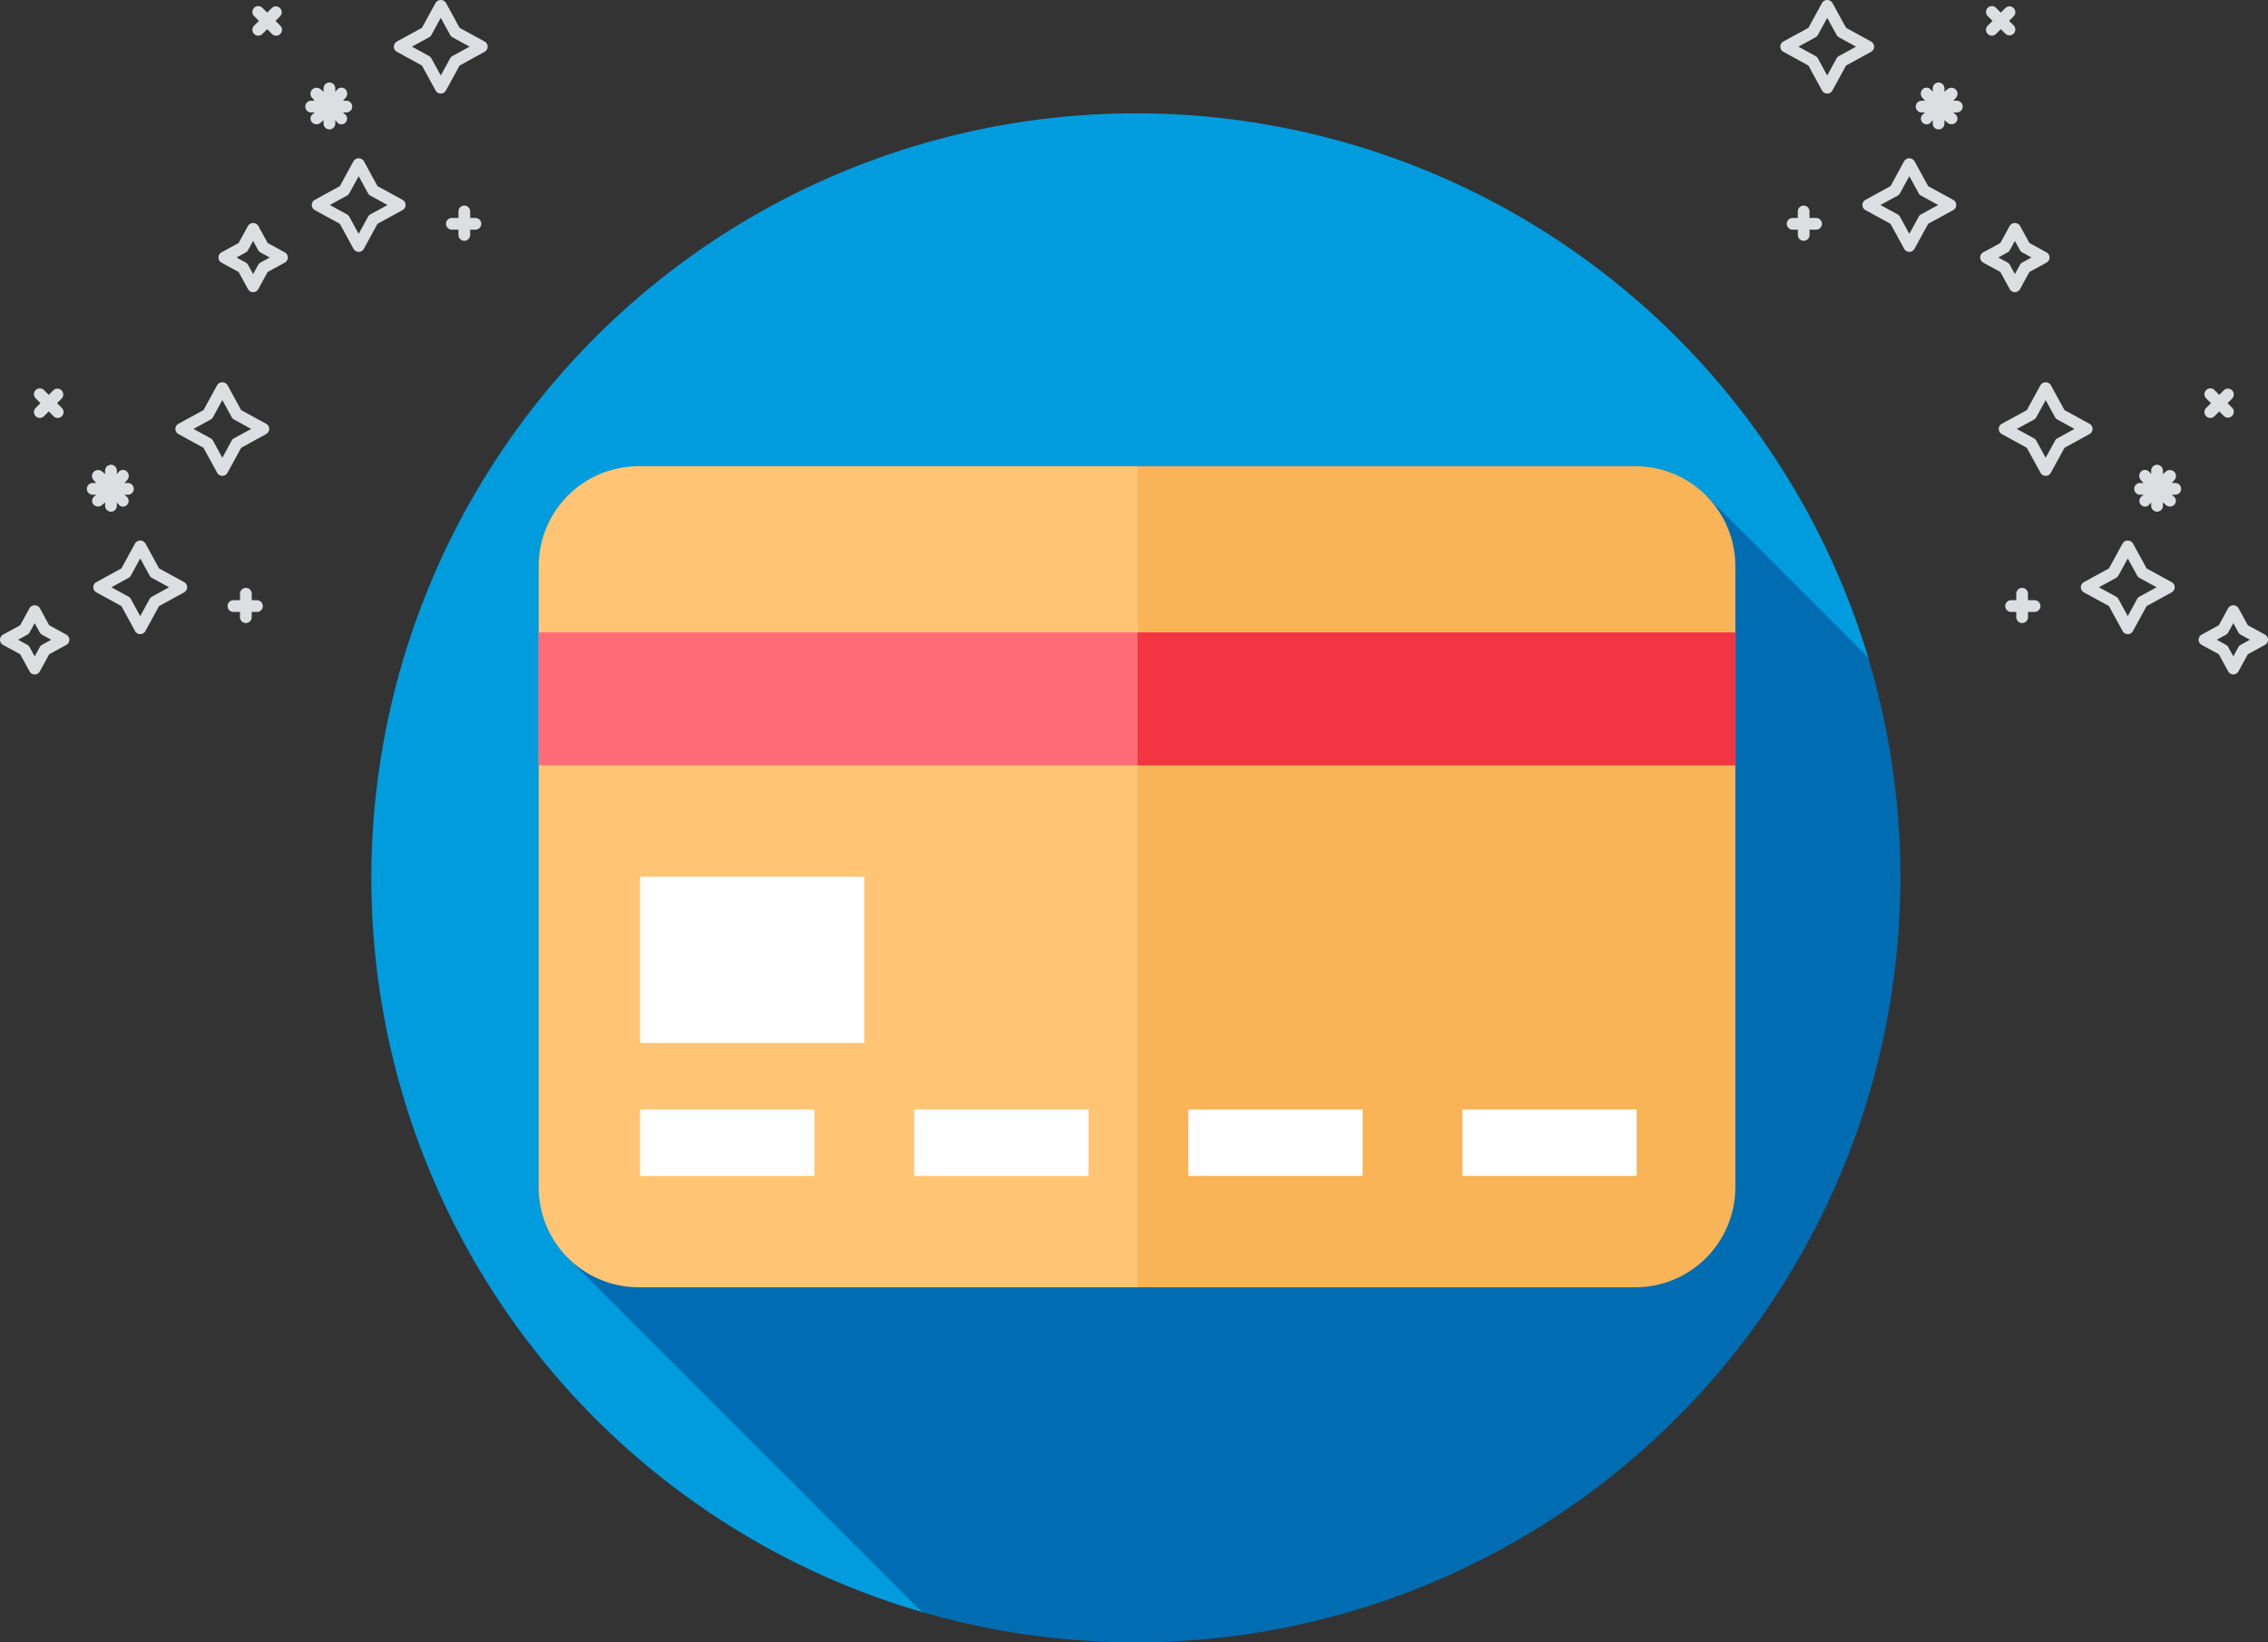 <svg xmlns="http://www.w3.org/2000/svg" width="207.651" height="150.375" viewBox="0 0 207.651 150.375"><rect x="0" y="0" width="207.651" height="150.375" fill="#333333" stroke="none"/><defs><style>.a{fill:#dcdee2;}.b{fill:#009cde;}.c{fill:#006cb2;}.d{fill:#f8b456;}.e{fill:#ffc574;}.f{fill:#f33443;}.g{fill:#ff6c77;}.h{fill:#fff;}</style></defs><g transform="translate(-84 -269.625)"><g transform="translate(226.908 269.625)"><g transform="translate(20.092 0)"><g transform="translate(0 0)"><path class="a" d="M28.4,3.8,26.112,2.549,24.858.258a.559.559,0,0,0-.942,0L22.663,2.549,20.371,3.8a.537.537,0,0,0,0,.942L22.663,6,23.916,8.29a.537.537,0,0,0,.942,0L26.112,6,28.4,4.745a.537.537,0,0,0,0-.942ZM25.458,5.131a.537.537,0,0,0-.213.213l-.858,1.568-.858-1.568a.537.537,0,0,0-.213-.213l-1.568-.858,1.568-.858a.537.537,0,0,0,.213-.213l.858-1.568L25.245,3.2a.537.537,0,0,0,.213.213l1.568.858Z" transform="translate(-20.092 0)"/></g></g><g transform="translate(27.609 14.496)"><g transform="translate(0)"><path class="a" d="M172.268,281.256,169.977,280l-1.254-2.292a.559.559,0,0,0-.942,0L166.528,280l-2.291,1.253a.537.537,0,0,0,0,.942l2.291,1.253,1.254,2.292a.537.537,0,0,0,.942,0l1.254-2.292,2.291-1.253a.537.537,0,0,0,0-.942Zm-2.945,1.329a.537.537,0,0,0-.213.213l-.858,1.568-.858-1.568a.537.537,0,0,0-.213-.213l-1.568-.858,1.568-.858a.538.538,0,0,0,.213-.213l.858-1.568.858,1.568a.538.538,0,0,0,.213.213l1.568.858Z" transform="translate(-163.957 -277.453)"/></g></g><g transform="translate(38.393 20.42)"><path class="a" d="M376.432,393.532l-1.567-.857-.858-1.568a.558.558,0,0,0-.942,0l-.858,1.568-1.567.857a.537.537,0,0,0,0,.942l1.567.857.858,1.568a.537.537,0,0,0,.942,0l.858-1.568,1.567-.857a.537.537,0,0,0,0-.942Zm-2.22.933a.537.537,0,0,0-.213.213l-.462.844-.462-.844a.537.537,0,0,0-.213-.213l-.844-.462.844-.462a.537.537,0,0,0,.213-.213l.462-.844.462.844a.538.538,0,0,0,.213.213l.844.462Z" transform="translate(-370.361 -390.848)"/></g><g transform="translate(32.495 7.549)"><g transform="translate(0)"><path class="a" d="M261.771,146.7a.537.537,0,0,0-.537-.537h-.315l.222-.251a.554.554,0,0,0,0-.773.573.573,0,0,0-.789-.007l-.252.215v-.315a.537.537,0,0,0-1.074,0v.315l-.193-.222a.519.519,0,0,0-.744,0,.572.572,0,0,0,.007.788l.23.251h-.314a.537.537,0,1,0,0,1.074h.315l-.223.194a.52.52,0,0,0,0,.745.528.528,0,0,0,.38.15.474.474,0,0,0,.35-.161l.193-.226v.314a.537.537,0,1,0,1.074,0v-.314l.252.222a.57.57,0,0,0,.394.157.552.552,0,0,0,.387-.157.5.5,0,0,0,0-.731l-.219-.194h.315A.537.537,0,0,0,261.771,146.7Z" transform="translate(-257.476 -144.491)"/></g></g><g transform="translate(20.683 18.824)"><path class="a" d="M34.087,361.42h-.6v-.594a.537.537,0,0,0-1.074,0v.594H31.94a.537.537,0,1,0,0,1.074h.477v.48a.537.537,0,1,0,1.074,0v-.48h.6a.537.537,0,1,0,0-1.074Z" transform="translate(-31.403 -360.289)"/></g><g transform="translate(38.937 0.569)"><g transform="translate(0)"><path class="a" d="M382.889,12.245l.426-.426a.537.537,0,0,0-.759-.759l-.426.426-.426-.426a.537.537,0,1,0-.759.759l.426.426-.426.426a.537.537,0,1,0,.759.759L382.13,13l.426.426a.537.537,0,0,0,.759-.759Z" transform="translate(-380.787 -10.902)"/></g></g></g><g transform="translate(104 269.625)"><g transform="translate(16.061 0)"><g transform="translate(0 0)"><path class="a" d="M20.371,3.8l2.291-1.253L23.916.258a.559.559,0,0,1,.942,0l1.254,2.292L28.4,3.8a.537.537,0,0,1,0,.942L26.112,6,24.858,8.29a.537.537,0,0,1-.942,0L22.663,6,20.371,4.745a.537.537,0,0,1,0-.942Zm2.945,1.329a.537.537,0,0,1,.213.213l.858,1.568.858-1.568a.537.537,0,0,1,.213-.213l1.568-.858-1.568-.858a.537.537,0,0,1-.213-.213l-.858-1.568L23.529,3.2a.537.537,0,0,1-.213.213l-1.568.858Z" transform="translate(-20.092 0)"/></g></g><g transform="translate(8.544 14.496)"><g transform="translate(0)"><path class="a" d="M164.236,281.256,166.528,280l1.254-2.292a.559.559,0,0,1,.942,0L169.977,280l2.291,1.253a.537.537,0,0,1,0,.942l-2.291,1.253-1.254,2.292a.537.537,0,0,1-.942,0l-1.254-2.292-2.291-1.253a.537.537,0,0,1,0-.942Zm2.945,1.329a.537.537,0,0,1,.213.213l.858,1.568.858-1.568a.537.537,0,0,1,.213-.213l1.568-.858-1.568-.858a.538.538,0,0,1-.213-.213l-.858-1.568-.858,1.568a.538.538,0,0,1-.213.213l-1.568.858Z" transform="translate(-163.957 -277.453)"/></g></g><g transform="translate(0 20.421)"><path class="a" d="M370.641,393.532l1.567-.857.858-1.568a.558.558,0,0,1,.942,0l.858,1.568,1.567.857a.537.537,0,0,1,0,.942l-1.567.857-.858,1.568a.537.537,0,0,1-.942,0l-.858-1.568-1.567-.857a.537.537,0,0,1,0-.942Zm2.22.933a.537.537,0,0,1,.213.213l.462.844.462-.844a.537.537,0,0,1,.213-.213l.844-.462-.844-.462a.537.537,0,0,1-.213-.213l-.462-.844-.462.844a.538.538,0,0,1-.213.213l-.844.462Z" transform="translate(-370.361 -390.848)"/></g><g transform="translate(7.953 7.549)"><g transform="translate(0)"><path class="a" d="M257.476,146.7a.537.537,0,0,1,.537-.537h.315l-.222-.251a.554.554,0,0,1,0-.773.573.573,0,0,1,.789-.007l.252.215v-.315a.537.537,0,1,1,1.074,0v.315l.193-.222a.519.519,0,0,1,.744,0,.572.572,0,0,1-.007.788l-.23.251h.314a.537.537,0,0,1,0,1.074h-.315l.223.194a.52.52,0,0,1,0,.745.528.528,0,0,1-.38.15.474.474,0,0,1-.35-.161l-.193-.226v.314a.537.537,0,1,1-1.074,0v-.314l-.252.222a.57.57,0,0,1-.394.157.552.552,0,0,1-.387-.157.5.5,0,0,1,0-.731l.219-.194h-.315A.537.537,0,0,1,257.476,146.7Z" transform="translate(-257.476 -144.491)"/></g></g><g transform="translate(20.839 18.824)"><path class="a" d="M31.94,361.42h.6v-.594a.537.537,0,0,1,1.074,0v.594h.477a.537.537,0,0,1,0,1.074H33.61v.48a.537.537,0,1,1-1.074,0v-.48h-.6a.537.537,0,0,1,0-1.074Z" transform="translate(-31.403 -360.289)"/></g><g transform="translate(3.121 0.57)"><g transform="translate(0)"><path class="a" d="M381.371,12.245l-.426-.426a.537.537,0,1,1,.759-.759l.426.426.426-.426a.537.537,0,0,1,.759.759l-.426.426.426.426a.537.537,0,1,1-.759.759L382.13,13l-.426.426a.537.537,0,1,1-.759-.759Z" transform="translate(-380.787 -10.902)"/></g></g></g><g transform="translate(246.908 304.625)"><g transform="translate(20.092 0)"><g transform="translate(0 0)"><path class="a" d="M28.4,3.8,26.112,2.549,24.858.258a.559.559,0,0,0-.942,0L22.663,2.549,20.371,3.8a.537.537,0,0,0,0,.942L22.663,6,23.916,8.29a.537.537,0,0,0,.942,0L26.112,6,28.4,4.745a.537.537,0,0,0,0-.942ZM25.458,5.131a.537.537,0,0,0-.213.213l-.858,1.568-.858-1.568a.537.537,0,0,0-.213-.213l-1.568-.858,1.568-.858a.537.537,0,0,0,.213-.213l.858-1.568L25.245,3.2a.537.537,0,0,0,.213.213l1.568.858Z" transform="translate(-20.092 0)"/></g></g><g transform="translate(27.609 14.496)"><g transform="translate(0)"><path class="a" d="M172.268,281.256,169.977,280l-1.254-2.292a.559.559,0,0,0-.942,0L166.528,280l-2.291,1.253a.537.537,0,0,0,0,.942l2.291,1.253,1.254,2.292a.537.537,0,0,0,.942,0l1.254-2.292,2.291-1.253a.537.537,0,0,0,0-.942Zm-2.945,1.329a.537.537,0,0,0-.213.213l-.858,1.568-.858-1.568a.537.537,0,0,0-.213-.213l-1.568-.858,1.568-.858a.538.538,0,0,0,.213-.213l.858-1.568.858,1.568a.538.538,0,0,0,.213.213l1.568.858Z" transform="translate(-163.957 -277.453)"/></g></g><g transform="translate(38.393 20.42)"><path class="a" d="M376.432,393.532l-1.567-.857-.858-1.568a.558.558,0,0,0-.942,0l-.858,1.568-1.567.857a.537.537,0,0,0,0,.942l1.567.857.858,1.568a.537.537,0,0,0,.942,0l.858-1.568,1.567-.857a.537.537,0,0,0,0-.942Zm-2.22.933a.537.537,0,0,0-.213.213l-.462.844-.462-.844a.537.537,0,0,0-.213-.213l-.844-.462.844-.462a.537.537,0,0,0,.213-.213l.462-.844.462.844a.538.538,0,0,0,.213.213l.844.462Z" transform="translate(-370.361 -390.848)"/></g><g transform="translate(32.495 7.549)"><g transform="translate(0)"><path class="a" d="M261.771,146.7a.537.537,0,0,0-.537-.537h-.315l.222-.251a.554.554,0,0,0,0-.773.573.573,0,0,0-.789-.007l-.252.215v-.315a.537.537,0,0,0-1.074,0v.315l-.193-.222a.519.519,0,0,0-.744,0,.572.572,0,0,0,.007.788l.23.251h-.314a.537.537,0,1,0,0,1.074h.315l-.223.194a.52.52,0,0,0,0,.745.528.528,0,0,0,.38.15.474.474,0,0,0,.35-.161l.193-.226v.314a.537.537,0,1,0,1.074,0v-.314l.252.222a.57.57,0,0,0,.394.157.552.552,0,0,0,.387-.157.5.5,0,0,0,0-.731l-.219-.194h.315A.537.537,0,0,0,261.771,146.7Z" transform="translate(-257.476 -144.491)"/></g></g><g transform="translate(20.683 18.824)"><path class="a" d="M34.087,361.42h-.6v-.594a.537.537,0,0,0-1.074,0v.594H31.94a.537.537,0,1,0,0,1.074h.477v.48a.537.537,0,1,0,1.074,0v-.48h.6a.537.537,0,1,0,0-1.074Z" transform="translate(-31.403 -360.289)"/></g><g transform="translate(38.937 0.569)"><g transform="translate(0)"><path class="a" d="M382.889,12.245l.426-.426a.537.537,0,0,0-.759-.759l-.426.426-.426-.426a.537.537,0,1,0-.759.759l.426.426-.426.426a.537.537,0,1,0,.759.759L382.13,13l.426.426a.537.537,0,0,0,.759-.759Z" transform="translate(-380.787 -10.902)"/></g></g></g><g transform="translate(84 304.625)"><g transform="translate(16.061 0)"><g transform="translate(0 0)"><path class="a" d="M20.371,3.8l2.291-1.253L23.916.258a.559.559,0,0,1,.942,0l1.254,2.292L28.4,3.8a.537.537,0,0,1,0,.942L26.112,6,24.858,8.29a.537.537,0,0,1-.942,0L22.663,6,20.371,4.745a.537.537,0,0,1,0-.942Zm2.945,1.329a.537.537,0,0,1,.213.213l.858,1.568.858-1.568a.537.537,0,0,1,.213-.213l1.568-.858-1.568-.858a.537.537,0,0,1-.213-.213l-.858-1.568L23.529,3.2a.537.537,0,0,1-.213.213l-1.568.858Z" transform="translate(-20.092 0)"/></g></g><g transform="translate(8.544 14.496)"><g transform="translate(0)"><path class="a" d="M164.236,281.256,166.528,280l1.254-2.292a.559.559,0,0,1,.942,0L169.977,280l2.291,1.253a.537.537,0,0,1,0,.942l-2.291,1.253-1.254,2.292a.537.537,0,0,1-.942,0l-1.254-2.292-2.291-1.253a.537.537,0,0,1,0-.942Zm2.945,1.329a.537.537,0,0,1,.213.213l.858,1.568.858-1.568a.537.537,0,0,1,.213-.213l1.568-.858-1.568-.858a.538.538,0,0,1-.213-.213l-.858-1.568-.858,1.568a.538.538,0,0,1-.213.213l-1.568.858Z" transform="translate(-163.957 -277.453)"/></g></g><g transform="translate(0 20.421)"><path class="a" d="M370.641,393.532l1.567-.857.858-1.568a.558.558,0,0,1,.942,0l.858,1.568,1.567.857a.537.537,0,0,1,0,.942l-1.567.857-.858,1.568a.537.537,0,0,1-.942,0l-.858-1.568-1.567-.857a.537.537,0,0,1,0-.942Zm2.22.933a.537.537,0,0,1,.213.213l.462.844.462-.844a.537.537,0,0,1,.213-.213l.844-.462-.844-.462a.537.537,0,0,1-.213-.213l-.462-.844-.462.844a.538.538,0,0,1-.213.213l-.844.462Z" transform="translate(-370.361 -390.848)"/></g><g transform="translate(7.953 7.549)"><g transform="translate(0)"><path class="a" d="M257.476,146.7a.537.537,0,0,1,.537-.537h.315l-.222-.251a.554.554,0,0,1,0-.773.573.573,0,0,1,.789-.007l.252.215v-.315a.537.537,0,1,1,1.074,0v.315l.193-.222a.519.519,0,0,1,.744,0,.572.572,0,0,1-.007.788l-.23.251h.314a.537.537,0,0,1,0,1.074h-.315l.223.194a.52.52,0,0,1,0,.745.528.528,0,0,1-.38.15.474.474,0,0,1-.35-.161l-.193-.226v.314a.537.537,0,1,1-1.074,0v-.314l-.252.222a.57.57,0,0,1-.394.157.552.552,0,0,1-.387-.157.5.5,0,0,1,0-.731l.219-.194h-.315A.537.537,0,0,1,257.476,146.7Z" transform="translate(-257.476 -144.491)"/></g></g><g transform="translate(20.839 18.824)"><path class="a" d="M31.94,361.42h.6v-.594a.537.537,0,0,1,1.074,0v.594h.477a.537.537,0,0,1,0,1.074H33.61v.48a.537.537,0,1,1-1.074,0v-.48h-.6a.537.537,0,0,1,0-1.074Z" transform="translate(-31.403 -360.289)"/></g><g transform="translate(3.121 0.57)"><g transform="translate(0)"><path class="a" d="M381.371,12.245l-.426-.426a.537.537,0,1,1,.759-.759l.426.426.426-.426a.537.537,0,0,1,.759.759l-.426.426.426.426a.537.537,0,1,1-.759.759L382.13,13l-.426.426a.537.537,0,1,1-.759-.759Z" transform="translate(-380.787 -10.902)"/></g></g></g><g transform="translate(118 280)"><path class="b" d="M70,0A70.011,70.011,0,0,0,50.416,137.224l86.637-87.386A70.032,70.032,0,0,0,70,0Z"/><path class="c" d="M181.145,149.985a69.984,69.984,0,0,0-2.952-20.16l-14.846-14.846-104.2,69.81,32.416,32.416a70.044,70.044,0,0,0,89.583-67.22Z" transform="translate(-41.145 -79.985)"/><path class="d" d="M239.331,106.167h-45.6l-16.087,37.739,16.087,37.435h45.6a9.157,9.157,0,0,0,9.13-9.13V115.3A9.157,9.157,0,0,0,239.331,106.167Z" transform="translate(-123.578 -73.855)"/><path class="e" d="M59.463,106.167a9.157,9.157,0,0,0-9.13,9.13V172.21a9.157,9.157,0,0,0,9.13,9.13h45.7V106.167Z" transform="translate(-35.014 -73.855)"/><path class="f" d="M223.543,168.341h54.732V156.167H223.543l-3.043,6.087Z" transform="translate(-153.391 -108.638)"/><rect class="g" width="54.833" height="12.174" transform="translate(15.319 47.529)"/><rect class="h" width="20.531" height="15.217" transform="translate(24.601 69.899)"/><rect class="h" width="15.965" height="6.087" transform="translate(24.601 91.203)"/><rect class="h" width="15.965" height="6.087" transform="translate(99.889 91.203)"/><rect class="h" width="15.965" height="6.087" transform="translate(74.793 91.203)"/><rect class="h" width="15.965" height="6.087" transform="translate(49.698 91.203)"/></g></g></svg>